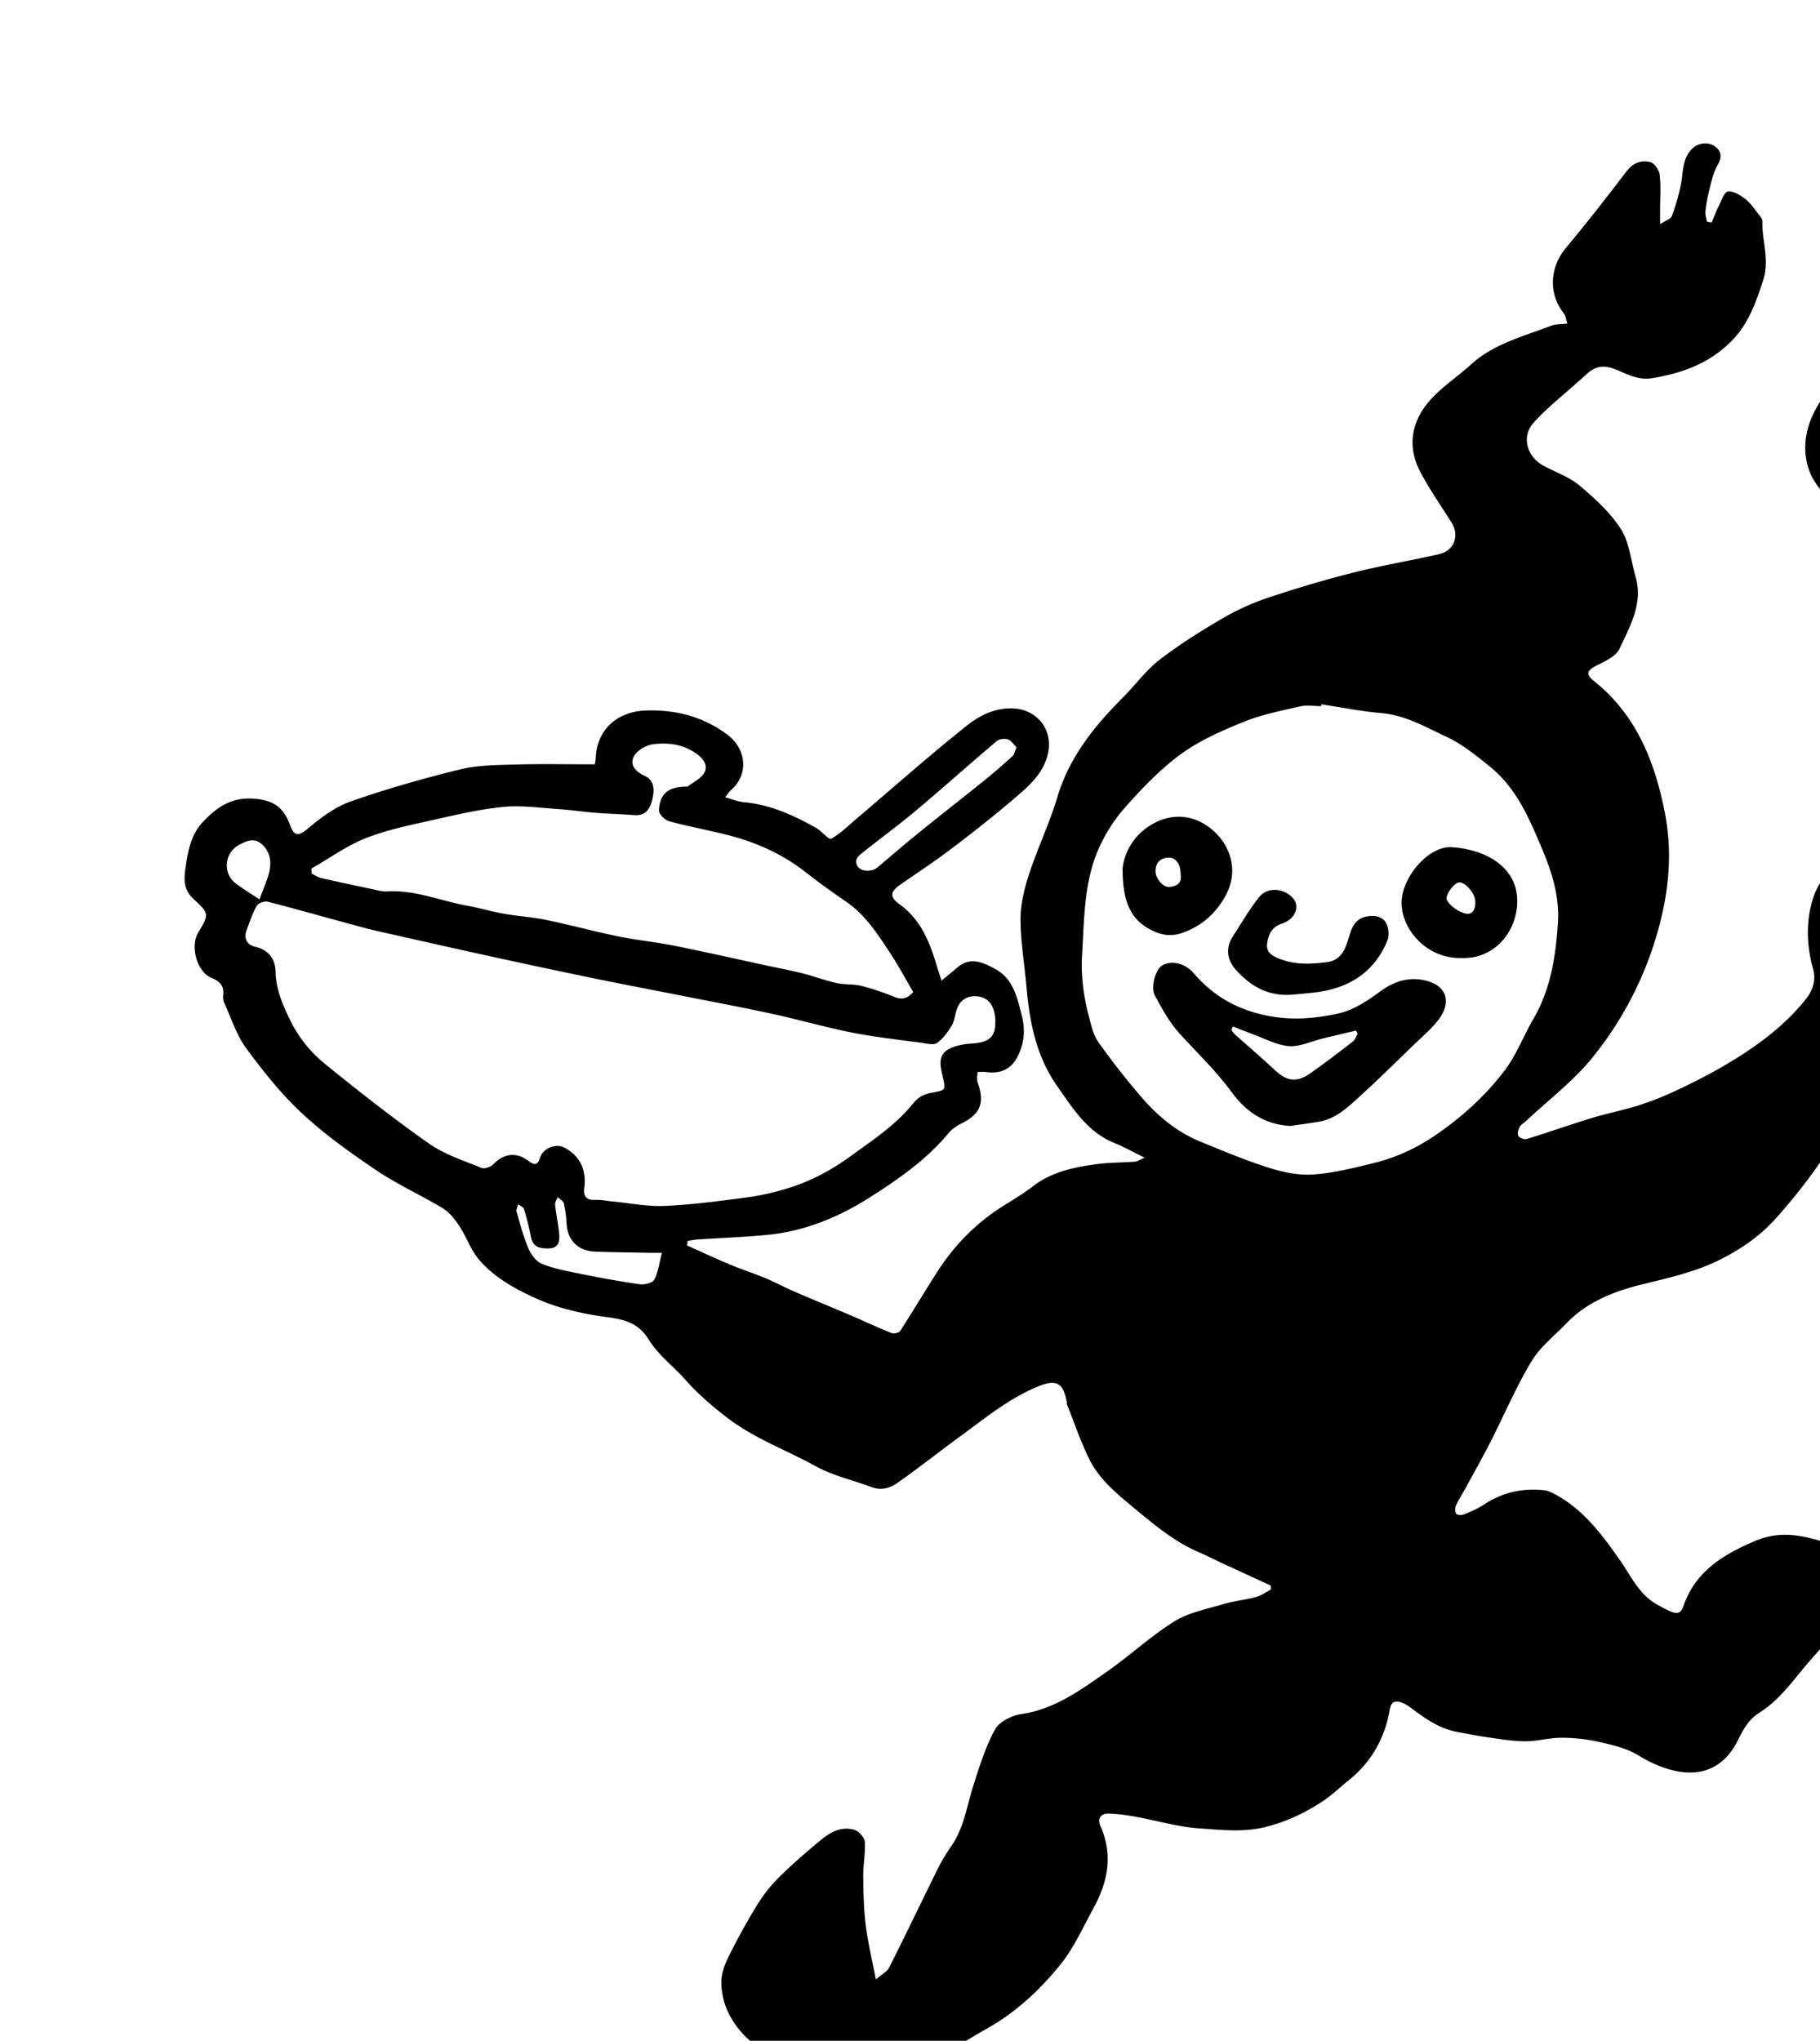 <svg xmlns="http://www.w3.org/2000/svg"
  viewBox="0 0 2346.2 2630.32">
  <path
    d="M885.59,1605.19c18.19,8.13,36.23,16.6,54.61,24.28,15.42,6.45,31.39,11.6,46.82,18,12.33,5.12,24.07,11.61,36.33,16.9,24.39,10.54,49,20.55,73.44,31,17.48,7.48,34.67,15.63,52.3,22.69,3.07,1.23,9.75-.16,11.31-2.57,16.27-25.1,31.53-50.85,47.67-76,22-34.38,50-63,84.68-84.88,13.15-8.27,26.6-16.23,38.87-25.68,24.16-18.59,52.55-24.49,81.49-28.42,16.5-2.24,33.33-2,50-3.3,3.53-.29,6.88-2.78,12.43-5.16-14.81-7.25-26.53-13.85-38.88-18.85-35-14.17-53.53-44.51-73.79-73.31-26.9-38.27-35.61-82.1-39.55-127.52-2.54-29.18-7.64-58.31-7.72-87.48,0-19.34,4.8-39.33,10.89-57.9,11-33.71,26.51-66,36.69-99.92,15.58-51.9,48-91.65,85.1-128.84,15.85-15.86,29.27-34.67,46.86-48.16,26.31-20.16,54.69-37.89,83.4-54.56a317,317,0,0,1,59.07-26.08C1673,757.68,1708.8,747,1745,737.91c36.37-9.14,73.47-15.32,110.06-23.65,19.75-4.5,26.71-24,16-41-13.87-22.09-29-43.55-40.92-66.67-15.73-30.58-10.58-61.76,10.4-87.26,15.58-18.93,37.23-32.78,55.63-49.5,29.63-26.92,67.67-36.17,103.48-50.07,5.54-2.16,12.11-1.67,20.84-2.72-1.58-4.73-2-9.91-4.63-13.27-19.92-25.08-18.16-59.12,2.61-84,26.92-32.28,52.78-65.47,78.29-98.89,8.37-11,19-14.88,30.73-11.92,5.21,1.32,11.29,10.19,12,16.22,1.73,14.74.57,29.83.57,44.77v19c7.09-4.68,13.67-6.59,15.16-10.46a274.56,274.56,0,0,0,11.31-38.82c3.72-16.75,1.24-35.31,15.63-48.68,8.31-7.72,22.57-8.47,30.83-.53,8,7.7,5.19,15.2.25,24.18s-7.13,19.93-9.74,30.2a198.86,198.86,0,0,0-5,27.51c-.48,4.38,1.26,9,2,13.51l6,1c3.06-7.2,5.75-14.59,9.28-21.57,3.41-6.75,7.08-17.9,11.69-18.46,7-.85,15.86,4.59,22.29,9.5,6.63,5.05,11.48,12.53,16.78,19.2,2.3,2.9,5.47,6.5,5.38,9.7-.7,25.12,9.56,49.45,1.14,75.52-9.51,29.45-19.38,57.6-42.07,80-28.21,27.79-62.44,40.31-100.91,46.62-18.52,3-31.86-5-46.64-10.93-15.91-6.36-26.27-5.15-38.63,6.22-15,13.79-30.75,26.79-45.87,40.48a260.26,260.26,0,0,0-22.81,22.73c-14.66,17.07-8,42.72,13.76,54.45,15.59,8.41,33.18,14.39,46.42,25.55,19.71,16.61,39.68,34.74,53.29,56.18,11,17.39,12.86,40.62,18.84,61.24,10.05,34.64-7.29,63.78-20.68,92.84-4.36,9.48-17.89,15.82-28.48,21.08-13.52,6.72-15.79,11.55-4.53,20.52,54.27,43.26,78.07,102.81,91.18,168.33,10.83,54.18,5.25,106.35-10.41,159.54a452.29,452.29,0,0,1-82.3,157c-24.66,30.66-57.07,55.09-86,82.29-2.76,2.59-6.61,4.54-8.25,7.68-1.76,3.37-3.24,8.82-1.66,11.47s7.68,4.91,10.77,4c28.2-8.69,56-18.54,84.26-27.17,19.23-5.88,39.1-9.66,58.29-15.66a384.28,384.28,0,0,0,46.58-18c20.3-9.41,40.43-19.38,59.83-30.51,41.22-23.64,80.07-50.7,110.23-88.08,9.1-11.27,14.34-24.13,9.79-40.6-8.3-30-9.18-61.3.42-90.91,7.7-23.77,25.37-41.68,45.83-56.51,4-2.91,7.28-9.47,7.54-14.52.91-17.7.14-35.48.39-53.22q1.29-89.67,2.86-179.35c.9-52.58,1.71-105.17,3-157.75.32-12.81-6.3-19.94-14.88-28.56-18.28-18.34-40.76-36.57-49.45-59.43-12.1-31.86-3.72-66.15,17.12-95.12,13.69-19,30.58-34.11,52.24-44.25,17.47-8.19,34.79-8.32,53.1-5.32,16.44,2.69,32.93,5.07,49.53,6.51,39.14,3.4,81.51,53.08,79.28,96.08-2.12,40.8-13.81,75-43.31,103.88-12.26,12-22.19,27.1-30.34,42.31-4.58,8.56-3.84,20.18-4.62,30.49-1.37,18-2,36.09-3,54.14-2.88,51.27-5.2,102.59-8.93,153.8-1.82,24.92-7.34,49.57-9,74.5-.48,7.34,4.66,18.15,10.7,22.29,36.9,25.33,40.67,62.47,38.3,101.84-.7,11.61-5,23-6.73,34.56-6,41.78-35.43,70.93-56.16,104.73-16,26.06-33.55,51.17-48.86,77.61-19.23,33.18-35.81,67.92-55.5,100.82-22.23,37.15-48.33,71.33-77.52,103.87-20.37,22.69-43.47,38.42-69.26,51.75-32.26,16.67-67.54,24.49-102.64,33.07-36.43,8.9-71.2,22.51-98.12,50.46-15.37,16-33.71,30.27-44.84,48.84-20,33.35-35.28,69.48-53,104.2-10.5,20.56-21.88,40.66-32.93,60.93-3.8,7-8.29,13.6-11.47,20.82-1.32,3-1.35,8.18.45,10.47,1.44,1.84,7,2.06,9.9.87,9.06-3.76,18.25-7.69,26.41-13.05,23.58-15.54,49.33-21.18,77-18.16,5.38.59,10.76,3.4,15.64,6.09,35.53,19.58,58.76,50.94,81.57,83.3,14.67,20.81,25.28,45.64,49.46,58.57,6.17,3.3,12.32,6.88,18.87,9.2s11,.83,13.85-7.38c15.49-45.3,51.39-67.06,93.42-84.72,35.13-14.76,66.1-5.37,98.44,5,4.07,1.31,8.58,1.24,12.88,1.81-.55-4.77-.42-9.74-1.78-14.26-4-13-12.65-24.65-6.87-39.94,8.42-22.29,22.31-39.55,44.59-47.44,33.91-12,87.16,13.89,95.89,46.3,4.34,16.12,8,32.77,1.58,49.7a32,32,0,0,0,6.13,32.61c15.29,17.1,31.45,33.6,45.13,51.93,19.08,25.55,17.57,54.63,12.64,84.85-4.44,27.15-15.76,51.32-32.67,70.81s-34.24,41.43-64.17,45.16c-9.23,1.15-12.82-1.62-15-8-3.54-10.59-7.78-21.56-8.11-32.48-.93-30.24-6.32-59.1-17.64-87.27-10.14-25.21-45.29-47.59-69.68-34.42-11.27,6.09-20,17.4-28.87,27.27-21.68,24.2-39.48,52.27-67.66,69.91-13.77,8.62-20.83,21.3-27.54,35-17.36,35.55-47,49-85.4,39.06-15.76-4.08-29.39-10.48-43.31-19-14.51-8.93-32.41-13.16-49.37-17a225.13,225.13,0,0,0-48.93-5.68c-15.93-.08-31.87,4.62-47.8,4.57-16.4-.06-32.84-3-49.18-5.27-12.57-1.75-25-4.41-37.53-6.65-23.41-4.2-42.12-17.37-60.52-31.34-4.35-3.3-9.54-6.26-14.78-7.47-7-1.61-10.85,1.29-12.27,9.67-6.24,36.89-23.55,67.72-53,91.37-11.23,9-21.65,19.24-33.63,27.09-22.85,15-47.11,26.6-74.2,33.22-28.45,7-56.73,3.56-84.7,1.66-27.4-1.86-54.35-10-81.58-14.9a242.44,242.44,0,0,0-35.11-4.22c-10.79-.34-14.77,7.06-10.68,16.25,16.38,36.87,9.58,71.62-8.82,105.23-13.7,25-25.51,51.81-43.27,73.66-25.88,31.85-56.06,60.24-92.44,80.9-21.29,12.09-42,25.16-63.34,37.23-15.27,8.66-19.9,21.64-20.9,38.52-1.15,19.65-4.76,39.24-8.45,58.64-4.52,23.78-21.45,38.23-41,49.9a219.29,219.29,0,0,1-27.58,13.94c-17.7,7.45-35,1.94-50.38-6-16.92-8.71-35.93-14.57-46.39-34-17.93-33.29-18.88-65.85-.63-98.54,9.24-16.55,8.22-18.08-9.46-22.78a99.58,99.58,0,0,1-50.4-31.29c-16.29-18.65-25.38-39.84-25.76-63.87-.17-10.93,4.15-22.7,9.12-32.76,11-22.32,23-44.23,36-65.46a192.89,192.89,0,0,1,28-36.17c17.5-17.4,36.23-33.65,55.27-49.37,12.35-10.2,26.93-18.14,43.5-12.9,5.62,1.78,12.66,9.73,13.06,15.29,1,14.54-2.12,29.32-2,44,.19,21,.6,42.15,3.16,63,2.75,22.32,8.11,44.32,13.07,70.39,7-6.15,14.39-9.8,17.36-15.67,21.38-42.24,41.69-85,62.72-127.42a233,233,0,0,1,17.39-29c16.13-23.34,19.75-51,28.07-77.14,7.93-24.87,15.7-50.31,28.14-73,5.52-10.07,21.74-18,34.15-19.86,43-6.35,76.3-31,110.06-54.59,29.61-20.63,56.25-45.63,86.69-64.63,18.48-11.53,41.6-15.95,63-22.34,13.89-4.15,28.59-5.53,42.63-9.29,6.71-1.79,12.7-6.27,19-9.51l-.13-5.24q-31-14.29-62.07-28.58c-10.16-4.71-20.11-9.89-30.4-14.29-31.58-13.53-57.75-35.48-83.59-56.94-21.76-18.07-44.77-36.73-57.71-62.84-11.34-22.9-19.51-47.37-29-71.17-.33-.83.06-1.93-.12-2.86-4.62-24.54-13.28-29.41-36-20.31-38,15.25-69.19,41.25-101.78,65-27.08,19.71-53.29,40.63-80.74,59.8-9.1,6.35-20.44,10.06-32.63,5.48-24.17-9.09-50.14-14.73-72.46-27.06-38.06-21-79.39-35.74-114.58-62.85-19.49-15-37.53-30.58-53.74-48.85-15.34-17.28-34.81-31.77-46.66-51-13-21.25-30.23-26.25-52.26-29.2-32.47-4.34-64.38-11.21-94.83-25.09-27.29-12.43-52.9-26.87-72.23-49.53-10.64-12.63-16.14-29.42-25.33-43.33-5.62-8.54-12.6-17.4-21.13-22.57-28-17-58.25-30.53-85.36-48.79-33.41-22.49-66.61-46.14-96-73.46-26.92-25-50.26-54.38-72.12-84.08-12.61-17.1-19.2-38.63-28.2-58.27a18.58,18.58,0,0,1-1.55-9.64c1.54-12.27-3.92-18.28-15.25-22.9-18.55-7.55-27.4-40.47-17-58,14.2-23.8,14.85-24.51-6.22-43.84-12.27-11.26-12.14-24.72-10.24-38.11,3.09-21.79,6.62-44,22.8-61.1,18.7-19.73,38.14-32.85,69.07-29.44,25,2.75,35.69,13.45,43.43,34.49,5.58,15.16,11.83,12.85,24.08,2.55,16.3-13.71,34.68-27.18,54.49-34.08,45.95-16,93-29.44,140.25-41,22.74-5.57,47.06-5.62,70.71-6.3,34.07-1,68.18-.25,103-.25a63.32,63.32,0,0,0,1.21-7.48c1.13-36.66,27.06-60.5,64.16-61.88,38.86-1.44,74.18,7.85,105.19,30.86,25.36,18.82,28.06,51.87,4.82,71.93-2,1.76-3.5,4.22-7.33,9,9.19,2.53,16.36,5.68,23.76,6.32,34,3,64.19,16.69,93.34,33.11,7.2,4.06,16.48,15.62,19.51,14,12.18-6.62,22.38-17,33.15-26.11,47.22-40.09,93.56-81.29,142-119.81,16-12.72,35.6-22.73,58.5-22.07,32,.93,53.15,27.7,45.67,59.14-6.15,25.83-25.47,41.8-44,57.68-26.39,22.56-53.77,44-81.45,65-21,15.91-43.14,30.31-64.75,45.4-13.19,9.21-13.58,16.15-1,25.18,27.38,19.6,38.92,48.68,48.07,79.29,1.69,5.65,3.57,11.25,6.12,19.24,8.21-6.82,14.33-11.73,20.27-16.85,17-14.62,33.45-6.64,49.1,1.92,23.14,12.65,28.1,36.36,34,59.34,4.44,17.44,3.81,33.82-4,50.75-8.76,19-22.53,25.15-42,22.61-3.24-.42-6.58-.06-11-.06,0,5-1.12,9.53.17,13.16,9.5,26.65,3.78,41-21,53.26-6.22,3.1-12.44,7.45-16.82,12.75-28.31,34.11-64.51,59.11-101.13,82.43-40,25.46-84,43.73-132.08,48.32-29.74,2.84-59.64,4-89.47,5.94-4.44.29-8.84,1.16-13.26,1.76Zm817.78-697.4-.27,2.33c-9.09,0-18.56-1.67-27.18.32-24.48,5.65-49.52,10.57-72.66,19.93-28,11.34-56.6,23.87-80.84,41.51-26.56,19.35-49.89,43.84-71.87,68.55a206.74,206.74,0,0,0-35.19,55.67c-18.25,42.88-17.6,89.49-20.45,135.07-1.68,26.85,2.15,53.63,9,79.72,2.91,11.13,5.64,23.23,12.08,32.33,16.87,23.86,35,46.9,54,69.15,21.34,25.06,46.31,46.24,77.15,58.92,29.45,12.1,58.95,24.42,89.27,34,18.15,5.73,38.15,9.79,56.87,8.43,26.49-1.93,52.81-8.58,78.76-15,28.2-7,54.25-19.1,78.53-35.69,33.92-23.18,64.09-50.54,88.75-82.86,15.42-20.22,24.67-45.06,37.61-67.3,22.17-38.13,28.53-80.14,31.39-123,2.22-33.31-7.11-64.2-19.89-94.61-16.6-39.48-33.06-79-67.39-106.89C1903.26,974,1884.9,959,1864.4,949.51c-26.88-12.5-53.05-27.9-84.1-30.49C1754.48,916.8,1729,911.62,1703.37,907.79Zm-420.29,410.13c0-1.43.08-2.88,0-4.31-.88-13.19-5.61-25.46-18.92-28.66-12.19-2.93-24.73.65-30.2,14.47-2.87,7.25-3.12,15.79-7,22.33-5,8.43-11.24,17-19.07,22.48-4.42,3.1-13.15.75-19.81-.16-29.82-4.08-59.84-7.31-89.33-13.14-34.29-6.78-68-16.53-102.16-24-38.5-8.35-77.24-15.59-115.9-23.25-38.22-7.57-76.51-14.78-114.68-22.65q-68.94-14.2-137.69-29.32c-38.73-8.42-77.38-17.2-116-25.89-14.77-3.33-29.61-6.45-44.23-10.37-41-11-81.87-22.67-123-33.28-4.15-1.07-12.13,1.86-14.12,5.35-5.54,9.69-9,20.58-13,31.12-4.22,11.11.72,19.25,11,21.62,17.84,4.09,26,16.41,26.27,32.2.47,22.85,9.23,42.58,18.67,62.13a166.94,166.94,0,0,0,45.27,56.83c43.72,35.43,88,70.28,134.07,102.62,20,14.06,44.56,21.84,67.55,31.26,3.92,1.61,12-1.37,15.35-4.87,13.45-13.9,29.67-16.06,45.38-4,7.12,5.48,11.64,5.62,14.51-3.93,3.74-12.42,20.28-19.36,31.37-13.47,20.37,10.8,28.9,28.67,25.76,52.5-1.24,9.47,2.11,15.43,13.39,14.93,7.48-.32,15,1.29,22.56,2,22.61,2.13,45.33,6.82,67.8,5.8,35.88-1.63,71.68-6.38,107.33-11.18a323.5,323.5,0,0,0,53.15-12.16c28.27-8.85,54.06-22.62,78.27-40.18,28.84-20.91,58.87-40.49,81.28-68.43,7.2-9,15-12.2,24.36-14,18.27-3.41,18.11-2.9,13.66-22.06-2.89-12.41-6-26.28,7.66-33.85,8.54-4.73,19.32-6.74,29.25-7.35C1274.42,1343.77,1283.14,1337,1283.08,1317.92Zm-881.7-198.36.37,6.44c4.15,1.91,8.09,4.73,12.46,5.73,21.45,4.92,43,9.49,64.53,14,6.91,1.44,14,3.61,20.9,3.2,35.74-2.12,68.41,12.26,102.59,18.41,16.11,2.89,31.89,7.6,48,10.45,18.09,3.19,36.59,4.23,54.55,8,30.73,6.37,61.05,14.73,91.79,21,23.93,4.92,48.39,7.27,72.35,12.06,39.53,7.9,78.85,16.85,118.25,25.35,16,3.46,32.2,6.47,48.1,10.47,14.39,3.62,28.34,9.06,42.79,12.28,10.55,2.34,21.91,1.14,32.37,3.72a315.84,315.84,0,0,1,42.15,14.09c9.84,4,17.22,2.47,24.67-6.21-10.14-17.2-19.54-34.89-30.59-51.48-15.69-23.57-30.94-47.65-55-64.26-17.83-12.3-35.55-24.83-52.56-38.24-29.75-23.45-63.39-38.6-99.69-48-25.44-6.57-51.39-11.2-76.73-18.09-5.46-1.48-13.31-9.09-13.18-13.68.61-21.32,11.82-30.52,34-30.94,1,0,2.23.4,2.83-.07,7.54-5.78,17.49-10.3,21.71-18,3.87-7,1.26-15.57-8-22.73-17.78-13.71-37.46-16.25-57.64-13.92-9.15,1.06-21,7.85-25.18,15.54-5.76,10.7,1.59,19.76,13.64,25.16,12.6,5.64,13,17.93,10.25,29.64-2.85,12.11-8,22.4-23.59,21.12-16.57-1.35-33.23-1.71-49.8-3-15.77-1.26-31.45-3.67-47.22-4.73-23.73-1.58-47.77-5.15-71.21-2.9-30.25,2.91-60.22,9.91-90,16.63-29.54,6.67-59.67,12.62-87.66,23.63C446.88,1090,424.69,1106.18,401.38,1119.56Zm2032.25-66.22,5,1.3c2.34-5.43,6.19-10.72,6.74-16.33,2.56-26,4.9-52,6-78,1.61-38.64,2.1-77.32,3.06-116,0-1.43,0-2.88.09-4.31,3.8-46.72,6.08-93.65,12.19-140.07,2.33-17.75,11.84-35.22,20.89-51.24,10.07-17.83,23.62-33.68,35-50.84,2.66-4,3.14-9.77,3.69-14.83,2.44-22.39-8-38.81-24.16-53.1-38.23-33.89-66.22-23.75-96.88,8.12-13.21,13.74-14.11,41.74-2.73,57.12,9.55,12.92,20.7,24.64,30.91,37.09,11.77,14.34,19.34,30.36,17.15,49.49-1.49,13.1-4.56,26.08-5.29,39.2-2.39,42.78-4.23,85.58-5.9,128.39-1.28,32.9-1.84,65.82-3,98.72-.53,14.81-2.26,29.58-2.6,44.38C2433.28,1012.73,2433.63,1033,2433.63,1053.34ZM853.27,1614.67c-7.77,0-12,.07-16.23,0-23.29-.45-46.58-.65-69.85-1.5-21.88-.79-35.45-14.56-36.75-35.68a158.94,158.94,0,0,0-3.58-26.61c-.73-3.09-5.21-5.3-8-7.92-1.18,3.25-3.65,6.63-3.31,9.71,1.42,13.08,4.38,26,5.38,39.1.67,8.86-1.46,17.06-13.64,17.29-11.54.21-20.46-1.67-22.95-15.28a324,324,0,0,0-8.84-35.43c-.77-2.57-4.89-4.14-7.47-6.17-.8,3.12-2.94,6.63-2.17,9.3,4.64,16.1,8.9,32.46,15.47,47.8,3.34,7.8,10,16.81,17.36,19.7,15.89,6.25,33.07,9.48,49.94,12.87,25.33,5.09,50.76,9.82,76.33,13.38,6,.83,16.31-1.8,18.54-6C848.56,1639.57,849.82,1628,853.27,1614.67Zm457.16-651.39c-3.39-3.34-6.54-8.64-11-10.22-4.14-1.46-11.15-.69-14.39,2-35.06,29.65-69.31,60.27-104.46,89.82-21.64,18.19-44.55,34.86-66.64,52.52-5.72,4.58-13.74,9.46-8.65,18.64,4.28,7.73,18.87,8,26.13,1.77,18-15.34,36-30.71,54.36-45.59,28.12-22.77,56.67-45,84.81-67.73,11.92-9.62,23.44-19.78,34.78-30.09C1307.56,972.45,1308.08,968.62,1310.43,963.28ZM2407.52,1128.4c-3.09.35-6.47-.27-7.48,1-12,15-26.73,29.56-26.53,50.09.25,25.53,3.72,51,5.26,76.54,1.31,21.77,34.81,43,53.23,31.11,12.1-7.78,20.53-21.45,29.91-33,1.2-1.49-.87-8-3.08-9.2s-6.87.61-9.6,2.41c-2.06,1.36-2.77,4.78-4.06,7.3-10.19,19.93-16,22.33-36.3,14.94-12.3-4.49-19.58-21.46-17.29-36,1.58-10,.61-20.52.68-30.8,0-5.12-1.34-10.6,0-15.32,4.81-16.86,10.64-33.43,15.76-50.2C2408.78,1134.76,2407.76,1131.75,2407.52,1128.4Zm-2073,30.79c4.88-13.53,10.2-24.65,12.78-36.37,2.81-12.78.76-25.46-10-34.94-9.5-8.36-19-4.13-28.14.49-19.92,10-22.73,37.24-5.08,50.39,9.26,6.93,19.22,13,30.41,20.43ZM2509.08,1180l-.19-6.68c-11.92-6.44-23.48-13.82-36.07-18.44-5-1.81-15.81,1.51-18.1,5.7-4.63,8.47,4.53,11.5,10.93,14.5,2.55,1.19,5,3.13,7.67,3.44C2485.19,1179.87,2497.13,1187,2509.08,1180Zm-59,15.91-5.58,4.24c2.38,13.84,17,13.94,25.94,20,2.62,1.76,8.58-1.45,13-2.37.36-2.18.71-4.36,1.07-6.54Zm9.35-69.89c.11,1.63.22,3.26.34,4.89,10.19,3.21,20.31,6.72,30.64,9.44,2.79.73,6.22-1,9.35-1.52-1.86-3.13-3-8-5.72-9.06a106.11,106.11,0,0,0-23.06-5.89c-3.7-.55-7.73,1.35-11.59,2.14Zm-7-53.62c7.85,6.45,14.09,12,20.82,16.84,1.63,1.18,5.72,1.2,7.09,0a9,9,0,0,0,2.33-7.41C2480.43,1072,2465.92,1066.56,2452.43,1072.42Z"
  />
  <path
    d="M1663.25,1451.19c-33.81-1.78-57.79-19.3-75.32-43.34-20.24-27.78-44.88-51-67.69-76.12-12.77-14.07-22.18-31.53-31.38-48.4-5.94-10.87.84-33.93,9.1-38.91,12-7.23,29.81-3,40.68,9.74,24.66,28.79,54.45,46.31,92.69,54.46,32.52,6.92,63.53,4.34,94-2.37,19.29-4.24,37.83-16.47,54.13-28.58,21.24-15.78,43.92-19.89,65.69-11.54s23.85,28.79,9.8,47.47c-9.13,12.15-21.19,22.14-32.22,32.81-23.15,22.41-46.06,45.1-69.9,66.77-15.24,13.85-30.48,28.6-52.07,32.44C1687.8,1447.93,1674.69,1449.51,1663.25,1451.19Zm-74-128.21-1.88,4.59c1.75,2.11,3.28,4.48,5.3,6.29,17,15.18,34.3,29.93,50.92,45.47,15.27,14.28,27.9,16.34,45.39,4.12,18.88-13.19,37.16-27.27,55.38-41.38,2.81-2.17,3.9-6.58,5.78-10-.77-1.27-1.53-2.54-2.3-3.8-14.37,3.43-28.75,6.81-43.11,10.3s-29.21,10.86-43.27,9.71c-16.15-1.32-31.72-10-47.48-15.73-8.34-3-16.51-6.4-24.75-9.62Z"
  />
  <path
    d="M1447.14,1119.87c1.35-16.59,10.77-39.28,32.81-54.22,26.25-17.8,55.29-17.31,79.59,1.17,24.93,19,38.91,53.34,20.5,87.33-12.46,23-31,39.7-56.7,48.47-13.83,4.72-26,2.59-38-3.27C1458.84,1186.4,1447.14,1164.5,1447.14,1119.87Zm74.83,6.81c0-13.61-6.5-22-16.39-21.25-10.43.76-16,6.92-16,17.59,0,9.2,9.82,20.86,17.81,20.2,10.55-.88,16.76-6.11,14.58-16.57Z"
  />
  <path
    d="M1885,1234.77c-45.54,1.61-78.34-36.73-78.15-71.39.18-33.35,35-73.35,64.69-71.47,44.37,2.8,85.26,26.17,84.4,70.85C1955.18,1201.27,1926.41,1235.93,1885,1234.77Zm16.86-72.57c.12-10.2-12.48-25.25-20.88-24.94-6.12.22-19.31,17-15.47,23.41,4.56,7.57,14.21,14.07,22.94,16.58C1898.14,1180,1902.38,1171.87,1901.85,1162.2Z"
  />
  <path
    d="M1665.54,1282c-29.71,2.42-52.39-10.17-71.69-31.24-12.57-13.72-14.29-29-4.1-44.64,11-16.82,21-34.47,33.53-50,11.11-13.76,33.08-11.43,44.34,2.49,8.24,10.2,1.84,26.2-14.75,31.68-13.07,4.31-17.4,13.25-19.29,24.91-1.39,8.53,2,14.11,10.2,18.08,21.61,10.47,44.46,9.7,67,6.78,20.92-2.71,24.86-21.52,30-38.1,3.5-11.22,10.31-19.29,22.38-21,11.15-1.59,21.51.86,25.45,12.78,1.84,5.55,2.11,13,0,18.27-15.26,37.6-44.28,58.53-83.56,65.63C1692,1280,1678.7,1280.62,1665.54,1282Z"
  />
</svg>

